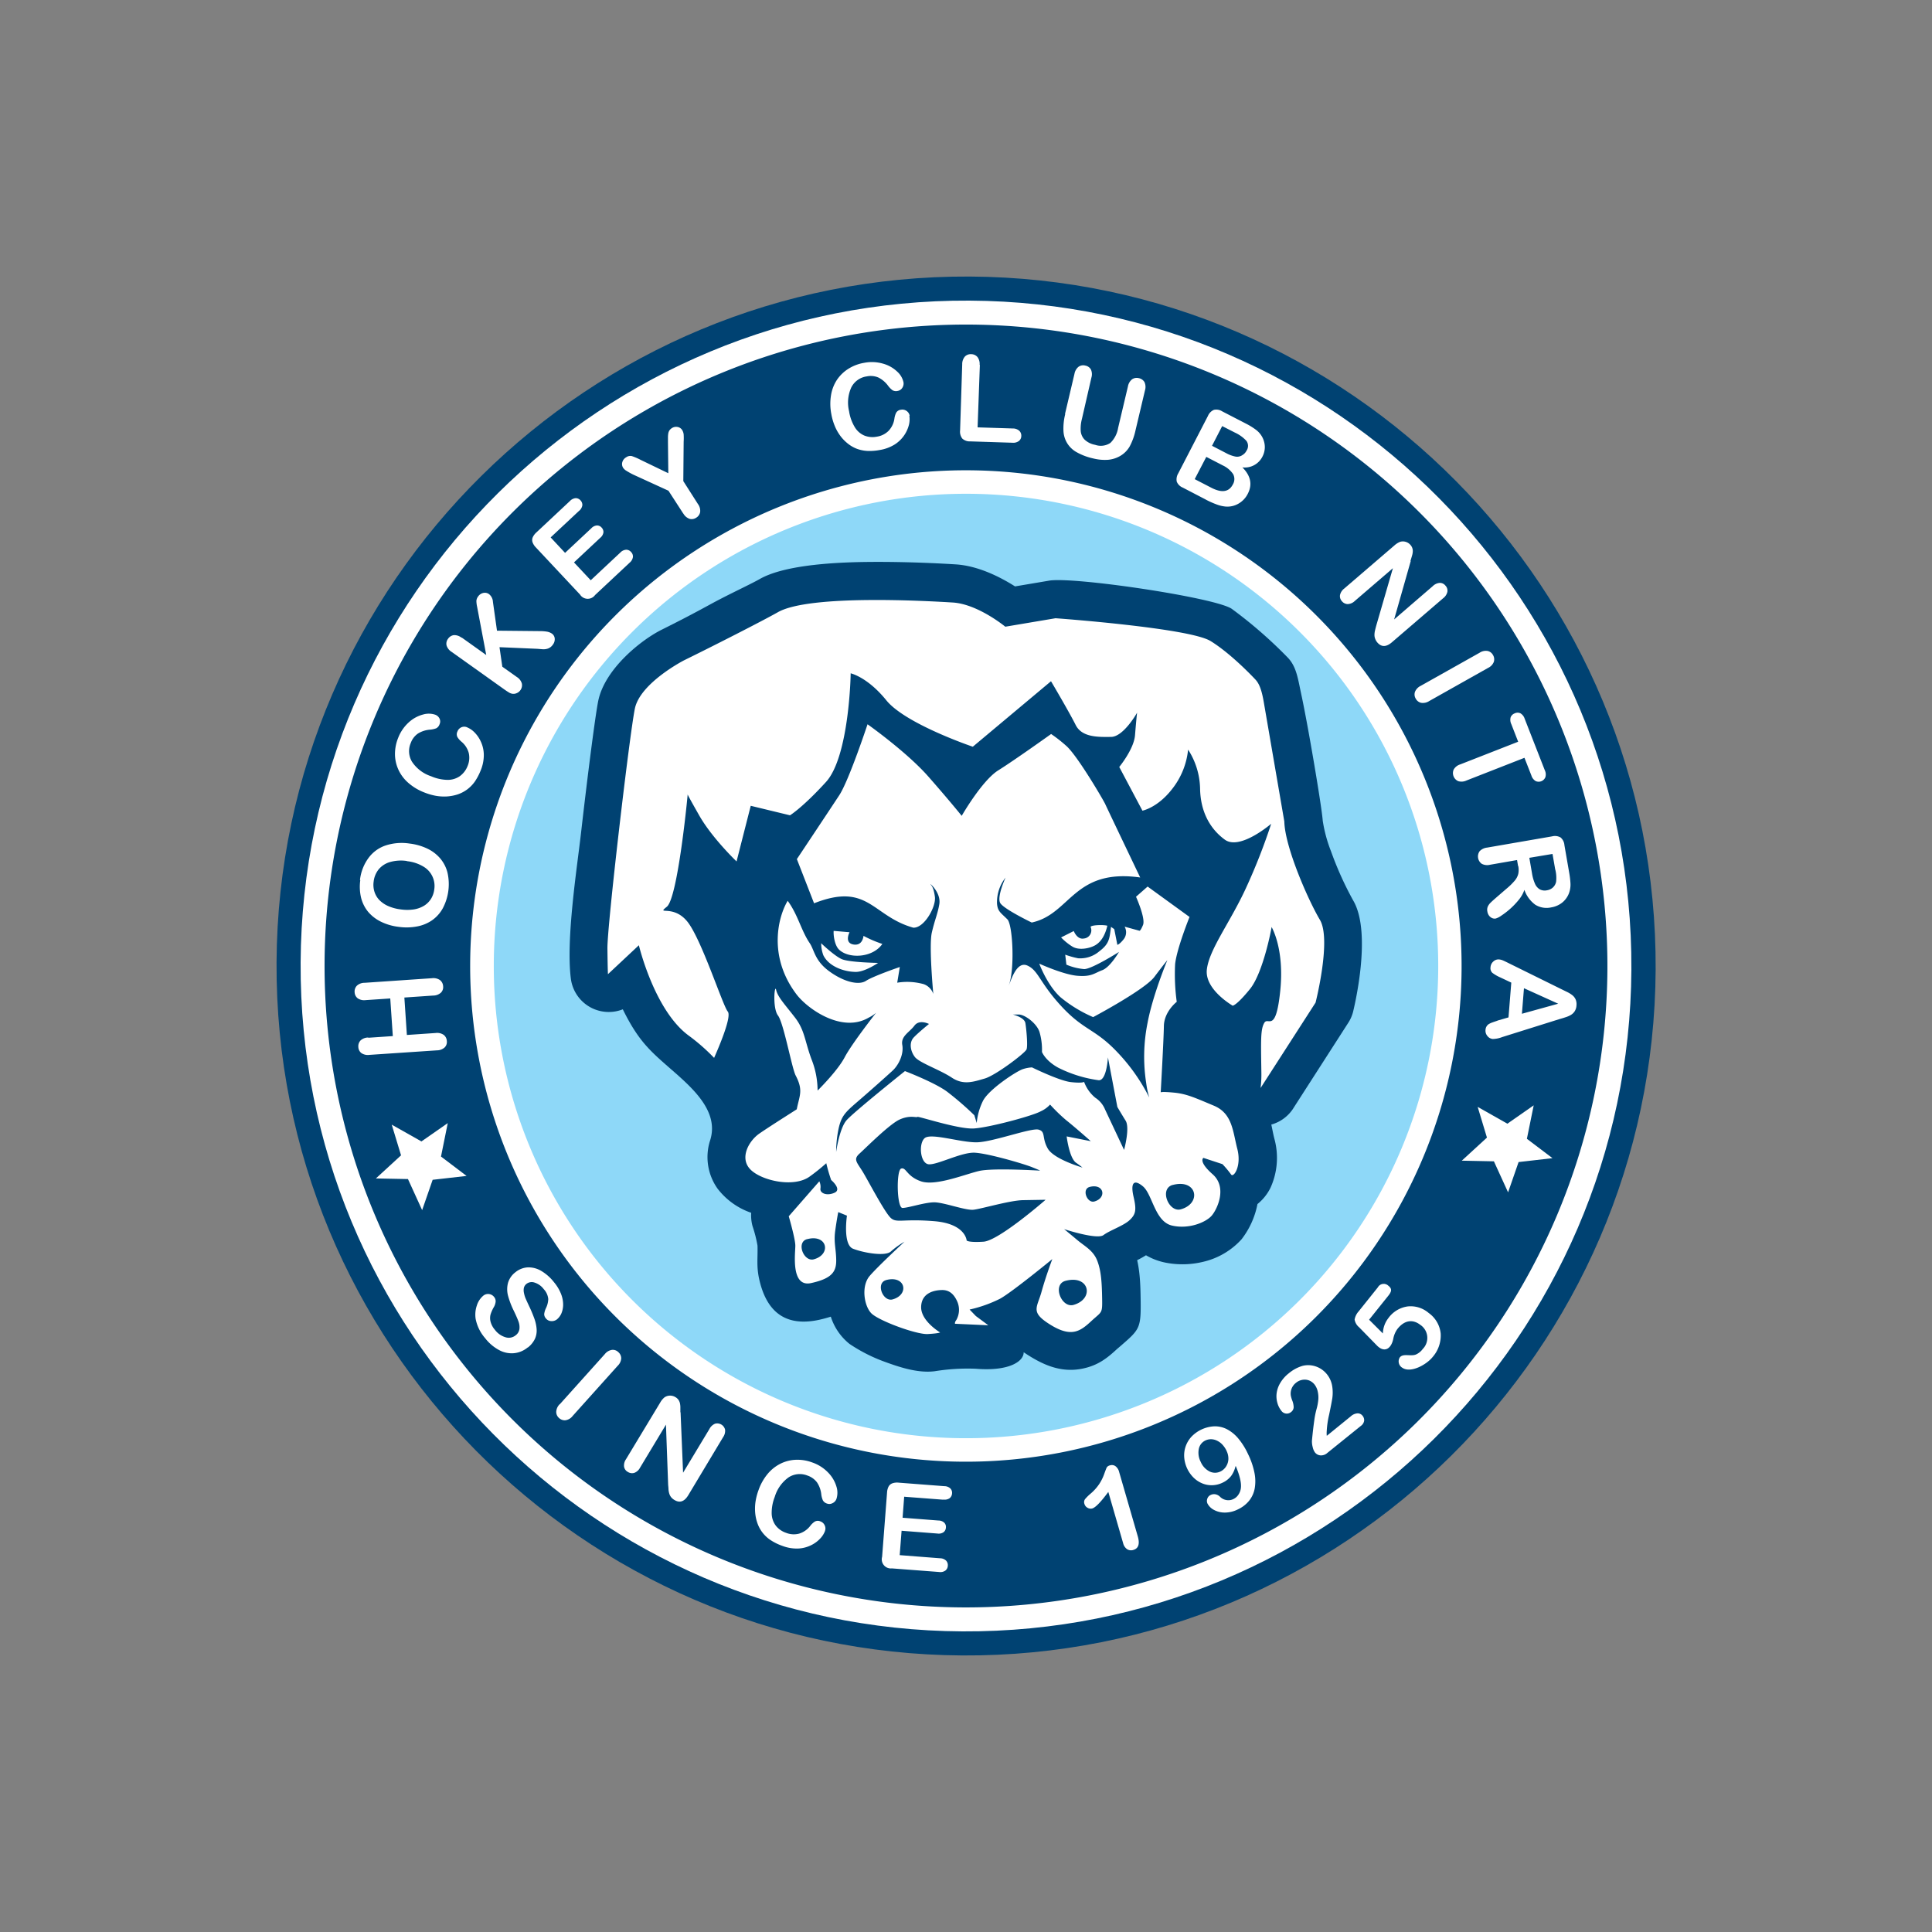 <?xml version="1.0" encoding="UTF-8"?>
<svg xmlns="http://www.w3.org/2000/svg" xmlns:xlink="http://www.w3.org/1999/xlink" id="Layer_1" data-name="Layer 1" viewBox="0 0 500 500">
  <rect x="0" y="0" width="500" height="500" fill="#808080" stroke="none"/>
  <defs>
    <style>.cls-1{fill:none;}.cls-2{clip-path:url(#clip-path);}.cls-3{fill:#004272;}.cls-3,.cls-4,.cls-6{fill-rule:evenodd;}.cls-4,.cls-5{fill:#fff;}.cls-6{fill:#8ed8f8;}</style>
    <clipPath id="clip-path">
      <rect class="cls-1" x="-47.64" y="-47.64" width="595.28" height="595.28"></rect>
    </clipPath>
  </defs>
  <title>logo</title>
  <g class="cls-2">
    <g class="cls-2">
      <path class="cls-3" d="M251,71.57c98.44.53,178,80.94,177.48,179.38S347.49,429,249.05,428.43s-178-80.94-177.48-179.38S152.51,71.05,251,71.57"></path>
      <path class="cls-4" d="M250.92,77.8c95.05.5,171.79,78.06,171.28,173.12S344.14,422.71,249.08,422.2,77.29,344.14,77.8,249.08,155.86,77.29,250.92,77.8"></path>
      <path class="cls-3" d="M250.88,84A166,166,0,1,1,84,249.12,166,166,0,0,1,250.88,84"></path>
      <path class="cls-4" d="M250.68,121.71a128.29,128.29,0,1,1-129,127.61,128.3,128.3,0,0,1,129-127.61"></path>
      <path class="cls-5" d="M394.4,255.75l-.53,6.61,9.39-2.6Zm-6.86,8.38,2.86-.83.72-9L388.37,253a10.31,10.31,0,0,1-2.16-1.24,1.67,1.67,0,0,1-.46-1.48,2.13,2.13,0,0,1,.73-1.45,1.92,1.92,0,0,1,1.46-.53,3.3,3.3,0,0,1,.93.22c.31.13.74.33,1.3.61L404.09,256l1.43.7a7.47,7.47,0,0,1,1.39.85,2.94,2.94,0,0,1,.85,1.08,3.12,3.12,0,0,1,.23,1.57,3.08,3.08,0,0,1-.48,1.54,3,3,0,0,1-1,.94,6.08,6.08,0,0,1-1.25.55c-.44.15-1,.33-1.76.54l-14.75,4.63a7.11,7.11,0,0,1-2.43.49,2,2,0,0,1-1.36-.75,2.12,2.12,0,0,1-.51-1.6,2,2,0,0,1,.26-.89,1.89,1.89,0,0,1,.56-.6,5.05,5.05,0,0,1,1-.46c.46-.17.88-.3,1.23-.42m15-39.08-.71-4.09-6,1,.69,4a11.09,11.09,0,0,0,.74,2.64,3.18,3.18,0,0,0,1.23,1.5,2.75,2.75,0,0,0,1.93.26,2.9,2.9,0,0,0,1.53-.74,2.78,2.78,0,0,0,.81-1.46,8.92,8.92,0,0,0-.2-3.12m-9.64-.94-.27-1.56-7,1.22a3,3,0,0,1-2.15-.26,2.34,2.34,0,0,1-.53-3.25,3.11,3.11,0,0,1,1.92-.93l16.83-2.91a2.94,2.94,0,0,1,2.19.28,2.89,2.89,0,0,1,1,2l1.25,7.21a23,23,0,0,1,.31,2.57,6.46,6.46,0,0,1-.18,2,5.56,5.56,0,0,1-.93,2,5.48,5.48,0,0,1-1.66,1.52,6.18,6.18,0,0,1-2.2.8,5.53,5.53,0,0,1-4.15-.7,8.07,8.07,0,0,1-2.8-3.83,8.26,8.26,0,0,1-1.46,2.58,19.57,19.57,0,0,1-2.27,2.37,21,21,0,0,1-2.27,1.74,4.92,4.92,0,0,1-1.44.73,1.64,1.64,0,0,1-.91-.12,2.05,2.05,0,0,1-.8-.64,2.39,2.39,0,0,1-.43-1.07,2.11,2.11,0,0,1,.13-1.31,3.33,3.33,0,0,1,.74-1c.31-.31.78-.73,1.4-1.27l2.65-2.29a17.16,17.16,0,0,0,2.18-2.13,4.34,4.34,0,0,0,.9-1.74,5.21,5.21,0,0,0,0-2m3.39-23.46-1.79-4.57-15,5.87a3,3,0,0,1-2.15.17,2.29,2.29,0,0,1-1.17-3,2.93,2.93,0,0,1,1.69-1.33l15-5.87-1.78-4.57a2.55,2.55,0,0,1-.16-1.78,1.81,1.81,0,0,1,1.06-1,1.7,1.7,0,0,1,1.48,0,2.52,2.52,0,0,1,1.08,1.39l5.21,13.33a2.46,2.46,0,0,1,.15,1.81,1.87,1.87,0,0,1-2.51,1,2.52,2.52,0,0,1-1.1-1.42m-28.66-23.22,15.25-8.57a2.9,2.9,0,0,1,2.08-.46,2.08,2.08,0,0,1,1.39,1.06,2.16,2.16,0,0,1,.21,1.76,2.89,2.89,0,0,1-1.48,1.56l-15.24,8.58a3,3,0,0,1-2.1.46,2.13,2.13,0,0,1-1.4-1.1,2.07,2.07,0,0,1-.19-1.73,3,3,0,0,1,1.48-1.56m-2.58-32.28-4.29,15.09,10-8.62a2.9,2.9,0,0,1,1.82-.84,1.83,1.83,0,0,1,1.46.71,1.88,1.88,0,0,1,.51,1.57,2.89,2.89,0,0,1-1.1,1.69l-13.24,11.38c-1.47,1.28-2.74,1.3-3.79.08a3.2,3.2,0,0,1-.58-1,2.71,2.71,0,0,1-.17-1,5,5,0,0,1,.16-1.18c.09-.4.2-.81.31-1.22l4.3-14.83-9.86,8.48a2.8,2.8,0,0,1-1.84.81,2,2,0,0,1-1.48-.73,1.93,1.93,0,0,1-.51-1.59,2.86,2.86,0,0,1,1.08-1.69l13-11.17a5.09,5.09,0,0,1,1.46-.93,2.46,2.46,0,0,1,1.47,0A2.56,2.56,0,0,1,365,141a2.35,2.35,0,0,1,.62,1.84,4.53,4.53,0,0,1-.22,1.07c-.11.4-.24.82-.37,1.26M316.3,110.27l-2.63,5.1,3.66,1.9a8.34,8.34,0,0,0,2.46.9,2.44,2.44,0,0,0,1.8-.43,2.68,2.68,0,0,0,1-1.09,2.21,2.21,0,0,0,0-2.53,9.23,9.23,0,0,0-3-2.17Zm.05,10.12-4.16-2.15-3,5.76,4.29,2.22c2.71,1.4,4.56,1.12,5.57-.83a2.69,2.69,0,0,0,.07-2.71,6.65,6.65,0,0,0-2.79-2.29m-4.23,8.92-6-3.12a2.81,2.81,0,0,1-1.56-1.55,3,3,0,0,1,.4-2.15l7.67-14.84a2.93,2.93,0,0,1,1.55-1.58,2.85,2.85,0,0,1,2.15.39l6.39,3.3A17.57,17.57,0,0,1,325,111.2a5.84,5.84,0,0,1,1.51,1.64,5.53,5.53,0,0,1,.69,1.7,5.13,5.13,0,0,1,.09,1.83,5.27,5.27,0,0,1-.56,1.78,5.13,5.13,0,0,1-5.2,2.81c2.16,2.16,2.63,4.44,1.4,6.82a6.08,6.08,0,0,1-2.39,2.55,5.72,5.72,0,0,1-3.3.77,8.7,8.7,0,0,1-2.35-.54,23.64,23.64,0,0,1-2.81-1.25m-36.46-22.16,2.45-10.4a3,3,0,0,1,1.07-1.84,2.08,2.08,0,0,1,1.73-.3,2.11,2.11,0,0,1,1.45,1,3,3,0,0,1,.13,2.13L280,108.42a9.78,9.78,0,0,0-.31,3.12,3.61,3.61,0,0,0,1,2.23,5.38,5.38,0,0,0,2.73,1.35,4.44,4.44,0,0,0,3.95-.5,6.94,6.94,0,0,0,2-3.89L291.91,100A3,3,0,0,1,293,98.15a2.13,2.13,0,0,1,1.74-.28,2.19,2.19,0,0,1,1.44,1,3,3,0,0,1,.14,2.15l-2.46,10.39a16,16,0,0,1-1.49,4.11,6.67,6.67,0,0,1-2.57,2.54,7.51,7.51,0,0,1-3.12.94,12.21,12.21,0,0,1-3.77-.36,15.41,15.41,0,0,1-4.16-1.55,6.59,6.59,0,0,1-3.53-5.64,15.12,15.12,0,0,1,.47-4.33m-22.1-12.71L253,110.6l9.12.29a2.47,2.47,0,0,1,1.65.58,1.72,1.72,0,0,1,.54,1.36,1.66,1.66,0,0,1-.62,1.3,2.45,2.45,0,0,1-1.69.45l-10.86-.35a2.87,2.87,0,0,1-2.09-.72,2.91,2.91,0,0,1-.58-2.12l.55-17.1a3,3,0,0,1,.68-2,2.09,2.09,0,0,1,1.64-.63,2.13,2.13,0,0,1,1.62.73,2.93,2.93,0,0,1,.56,2.07M235.34,107.6a6,6,0,0,1-.11,2.35,8.51,8.51,0,0,1-3.68,5.08,10.5,10.5,0,0,1-3.87,1.43,13.94,13.94,0,0,1-3.2.24,9.16,9.16,0,0,1-2.76-.57,8.74,8.74,0,0,1-2.45-1.45,10.48,10.48,0,0,1-1.88-2,11.7,11.7,0,0,1-1.4-2.56,14.54,14.54,0,0,1-.85-3,13.76,13.76,0,0,1-.07-4.86,10.19,10.19,0,0,1,1.56-4,10,10,0,0,1,3-2.86,11.15,11.15,0,0,1,4-1.5,10.35,10.35,0,0,1,4.92.22,8.64,8.64,0,0,1,3.64,2.05,5.22,5.22,0,0,1,1.63,2.75,2,2,0,0,1-.3,1.44,1.74,1.74,0,0,1-1.2.81,1.8,1.8,0,0,1-1.34-.18,5.51,5.51,0,0,1-1.19-1.22,7,7,0,0,0-2.47-2.07,5,5,0,0,0-3-.29,5.3,5.3,0,0,0-4,2.84,9.51,9.51,0,0,0-.58,6.18,11.21,11.21,0,0,0,1.48,4.12,5.32,5.32,0,0,0,2.47,2.17,5.68,5.68,0,0,0,3.22.29,5.41,5.41,0,0,0,3.06-1.52,5.76,5.76,0,0,0,1.5-3.13,5,5,0,0,1,.45-1.54,1.61,1.61,0,0,1,1.25-.78,1.87,1.87,0,0,1,1.45.31,1.9,1.9,0,0,1,.81,1.27m-58.59,25.31L173,127l-9.09-4.16a18.64,18.64,0,0,1-1.8-1,2.61,2.61,0,0,1-.85-.78,1.8,1.8,0,0,1-.21-1.44,2.1,2.1,0,0,1,1-1.27,1.85,1.85,0,0,1,1.46-.32,16,16,0,0,1,2.32,1l7.13,3.44-.09-7.93c0-.49,0-.89,0-1.23a6.32,6.32,0,0,1,.06-1,2.3,2.3,0,0,1,.27-.85,2.22,2.22,0,0,1,.67-.66,2,2,0,0,1,1.49-.3,1.77,1.77,0,0,1,1.17.77,2.77,2.77,0,0,1,.4,1.15,15.22,15.22,0,0,1,0,1.91l-.09,10.18,3.79,5.94a2.94,2.94,0,0,1,.57,2.07,2.13,2.13,0,0,1-1,1.45,2.09,2.09,0,0,1-1.73.31,3,3,0,0,1-1.64-1.41m-26.92-.71-7.4,6.92,3.73,4,6.81-6.38a2.18,2.18,0,0,1,1.44-.71,1.55,1.55,0,0,1,1.2.54,1.65,1.65,0,0,1,.48,1.23,2.22,2.22,0,0,1-.81,1.41l-6.81,6.38,4.33,4.62,7.65-7.16a2.29,2.29,0,0,1,1.5-.74,1.66,1.66,0,0,1,1.29.59,1.63,1.63,0,0,1,.48,1.3,2.33,2.33,0,0,1-.84,1.45L154,154a2.35,2.35,0,0,1-3.89-.13l-11.42-12.19a3.74,3.74,0,0,1-.87-1.35,1.79,1.79,0,0,1,.05-1.27,3.82,3.82,0,0,1,.95-1.27l8.67-8.12a2.35,2.35,0,0,1,1.49-.75,1.67,1.67,0,0,1,1.24.56,1.69,1.69,0,0,1,.49,1.29,2.36,2.36,0,0,1-.84,1.44M119.5,165l6.34,4.52L123.47,157a7.83,7.83,0,0,1-.18-1.45,2.09,2.09,0,0,1,.43-1.16,2.2,2.2,0,0,1,1.38-.94,1.8,1.8,0,0,1,1.47.32,2.71,2.71,0,0,1,1,2l1.05,7.45,11,.11a11.49,11.49,0,0,1,1.93.14,3.29,3.29,0,0,1,1.3.52,1.73,1.73,0,0,1,.71,1.23,2.25,2.25,0,0,1-.47,1.6,2.65,2.65,0,0,1-1.22,1,3.45,3.45,0,0,1-1.45.2l-1.4-.11-9.75-.42.73,5.05,3.74,2.66a2.92,2.92,0,0,1,1.32,1.72,2.16,2.16,0,0,1-.4,1.72,2.1,2.1,0,0,1-.89.72,2,2,0,0,1-1.14.19,2.38,2.38,0,0,1-.95-.36c-.32-.19-.78-.49-1.35-.9l-13.44-9.58a3,3,0,0,1-1.32-1.67,2.06,2.06,0,0,1,.39-1.73,2.16,2.16,0,0,1,1.5-.94,3,3,0,0,1,2,.68m1.46,23.2a5.73,5.73,0,0,1,1.93,1.34,8.2,8.2,0,0,1,1.63,2.43,8.34,8.34,0,0,1,.73,3.37,10.4,10.4,0,0,1-.83,4.05,14.82,14.82,0,0,1-1.5,2.84,9.16,9.16,0,0,1-1.94,2,9,9,0,0,1-2.52,1.32,11.68,11.68,0,0,1-2.73.52,12.56,12.56,0,0,1-2.92-.17,15.67,15.67,0,0,1-3-.88,13.82,13.82,0,0,1-4.16-2.52,10.12,10.12,0,0,1-2.53-3.42,9.78,9.78,0,0,1-.86-4,11.09,11.09,0,0,1,.82-4.16,10.54,10.54,0,0,1,2.79-4.06,8.77,8.77,0,0,1,3.68-2,5.24,5.24,0,0,1,3.19.08,2,2,0,0,1,1.06,1,1.69,1.69,0,0,1,0,1.44,1.83,1.83,0,0,1-.86,1.05,5.94,5.94,0,0,1-1.67.36,6.87,6.87,0,0,0-3.06,1,5,5,0,0,0-1.85,2.41,5.31,5.31,0,0,0,.3,4.88,9.49,9.49,0,0,0,4.94,3.76,11.07,11.07,0,0,0,4.27.94,5.47,5.47,0,0,0,3.16-.95,5.84,5.84,0,0,0,2-2.58,5.5,5.5,0,0,0,.33-3.4,5.73,5.73,0,0,0-1.87-2.93,5,5,0,0,1-1.06-1.2,1.61,1.61,0,0,1,0-1.47,1.89,1.89,0,0,1,1-1.07,1.85,1.85,0,0,1,1.51,0m-15.57,34.6a10.4,10.4,0,0,0-4.3.24,6,6,0,0,0-3,1.88,6.18,6.18,0,0,0-1.33,3.21,5.92,5.92,0,0,0,.18,2.53,5.47,5.47,0,0,0,1.21,2.15,7.35,7.35,0,0,0,2.29,1.61,11.39,11.39,0,0,0,3.3.9,11.72,11.72,0,0,0,3.46,0,7.29,7.29,0,0,0,2.69-1,5.63,5.63,0,0,0,1.75-1.79,6,6,0,0,0,.81-2.39,5.8,5.8,0,0,0-2.8-5.89,10.33,10.33,0,0,0-4.29-1.41m-12.14,4.88A11.8,11.8,0,0,1,95.4,222a9.07,9.07,0,0,1,4.42-3.2,13.43,13.43,0,0,1,6.18-.49,14.76,14.76,0,0,1,4.55,1.29,10.09,10.09,0,0,1,3.36,2.54,9.19,9.19,0,0,1,1.9,3.7,13.39,13.39,0,0,1-1.22,9.23,9.23,9.23,0,0,1-2.79,3.11,10,10,0,0,1-3.91,1.59,14.43,14.43,0,0,1-4.7.1,14.15,14.15,0,0,1-4.57-1.32A10.27,10.27,0,0,1,95.29,236a9.31,9.31,0,0,1-1.84-3.66,12.23,12.23,0,0,1-.2-4.6m2.06,40.83,6.35-.43L101,258.4l-6.35.43a3,3,0,0,1-2.08-.47,2.09,2.09,0,0,1-.79-1.56,2.15,2.15,0,0,1,.56-1.68,2.87,2.87,0,0,1,2-.77l17.45-1.19a3,3,0,0,1,2.1.5,2.17,2.17,0,0,1,.79,1.58,2,2,0,0,1-.58,1.67,3,3,0,0,1-2,.74l-7.45.51.65,9.69,7.45-.51a3,3,0,0,1,2.1.5,2.15,2.15,0,0,1,.79,1.58,2,2,0,0,1-.58,1.67,3,3,0,0,1-2,.74L95.61,273a3,3,0,0,1-2.08-.46,2.07,2.07,0,0,1-.79-1.58,2.16,2.16,0,0,1,.56-1.68,2.93,2.93,0,0,1,2-.77"></path>
      <polygon class="cls-4" points="109.07 295.4 115.88 290.66 114.13 299.31 120.75 304.33 111.97 305.33 109.25 313.18 105.58 305.14 97.28 304.98 103.79 299 101.38 291.06 109.07 295.4"></polygon>
      <polygon class="cls-4" points="390.11 290.81 396.92 286.06 395.16 294.72 401.78 299.73 393.01 300.74 390.29 308.58 386.62 300.55 378.31 300.38 384.82 294.41 382.42 286.46 390.11 290.81"></polygon>
      <path class="cls-6" d="M250.65,127.79A122.21,122.21,0,1,0,372.21,250.65,122.22,122.22,0,0,0,250.65,127.79"></path>
      <path class="cls-5" d="M343.46,371.52l6.15-5a2.89,2.89,0,0,1,1.71-.75,1.59,1.59,0,0,1,1.31.63,1.79,1.79,0,0,1,.41,1.29,2,2,0,0,1-.85,1.33l-8.68,7a2.4,2.4,0,0,1-1.77.63,2,2,0,0,1-1.42-.75,3.6,3.6,0,0,1-.59-1.38,5.53,5.53,0,0,1-.2-1.66c.18-1.93.37-3.62.58-5.08a22.42,22.42,0,0,1,.58-3,13.51,13.51,0,0,0,.5-2.68A7.07,7.07,0,0,0,341,360a4.48,4.48,0,0,0-.81-1.7,3.39,3.39,0,0,0-1.45-1.06,3.28,3.28,0,0,0-1.73-.13,3.47,3.47,0,0,0-1.61.76,3.53,3.53,0,0,0-1.34,3.31,7.87,7.87,0,0,0,.38,1.29,5,5,0,0,1,.36,1.71,1.6,1.6,0,0,1-.67,1.25,1.72,1.72,0,0,1-1.3.4,1.75,1.75,0,0,1-1.24-.75,5.57,5.57,0,0,1-1-2,6.2,6.2,0,0,1-.2-2.48,6.88,6.88,0,0,1,.91-2.64,9,9,0,0,1,2.25-2.56,9.86,9.86,0,0,1,3.53-1.91,5.9,5.9,0,0,1,2.29-.13,6.28,6.28,0,0,1,4,2.25,6.55,6.55,0,0,1,1.42,3.25,10.57,10.57,0,0,1,0,3.07q-.21,1.28-.81,4.17a23.73,23.73,0,0,0-.62,4.21,7.64,7.64,0,0,0,0,1.24m-25.93,3.9a6.54,6.54,0,0,0-1.08-1.59,4.46,4.46,0,0,0-1.36-1,3.68,3.68,0,0,0-1.52-.39,3.4,3.4,0,0,0-1.55.34,3.08,3.08,0,0,0-1.67,2.17,5.11,5.11,0,0,0,.51,3.38,4.9,4.9,0,0,0,2.29,2.46,3.17,3.17,0,0,0,2.8,0,3.54,3.54,0,0,0,1.4-1.21,3.82,3.82,0,0,0,.65-1.9,4.52,4.52,0,0,0-.47-2.23m2.31,4A6.77,6.77,0,0,1,318.6,382a6,6,0,0,1-2.21,1.72,6.42,6.42,0,0,1-2.64.65,6.25,6.25,0,0,1-2.6-.47,7,7,0,0,1-2.25-1.49,8.28,8.28,0,0,1-2.42-5.2,7.08,7.08,0,0,1,.36-2.87,7.22,7.22,0,0,1,1.48-2.49,8.75,8.75,0,0,1,6-2.72,6.82,6.82,0,0,1,3.21.75,9.74,9.74,0,0,1,2.93,2.39,18.08,18.08,0,0,1,2.51,4,19.69,19.69,0,0,1,1.68,4.88,10.93,10.93,0,0,1,.06,4.1,7.17,7.17,0,0,1-1.48,3.19,8.25,8.25,0,0,1-2.91,2.21,7.47,7.47,0,0,1-3.41.8,5.83,5.83,0,0,1-2.8-.72,3.92,3.92,0,0,1-1.61-1.6,1.63,1.63,0,0,1-.06-1.23,1.57,1.57,0,0,1,.87-1,2,2,0,0,1,1.23-.18,2.3,2.3,0,0,1,1.21.65,3,3,0,0,0,1.63.84,2.91,2.91,0,0,0,1.81-.25,3.16,3.16,0,0,0,1.28-1.1,3.82,3.82,0,0,0,.66-1.69q.28-1.94-1.3-5.73m-29.17,19.91-3.83-13.24q-2.88,3.9-4.15,4.28a1.59,1.59,0,0,1-1.23-.18,1.64,1.64,0,0,1-.8-1,1.33,1.33,0,0,1,.15-1.22,11.55,11.55,0,0,1,1.38-1.38,12.2,12.2,0,0,0,2.31-2.56,12,12,0,0,0,1.28-2.59c.33-.92.55-1.48.66-1.7a1.34,1.34,0,0,1,.86-.53,1.57,1.57,0,0,1,1.41.23,2.68,2.68,0,0,1,.94,1.51l4.82,16.65q.84,2.93-1.15,3.5a1.89,1.89,0,0,1-1.6-.18,2.61,2.61,0,0,1-1.05-1.6M244.1,388.12,234,387.35l-.41,5.44,9.3.72a2.17,2.17,0,0,1,1.5.58,1.53,1.53,0,0,1,.41,1.24,1.62,1.62,0,0,1-.59,1.19,2.2,2.2,0,0,1-1.58.36l-9.3-.72-.49,6.31,10.45.81a2.29,2.29,0,0,1,1.56.61,1.69,1.69,0,0,1,.44,1.34,1.64,1.64,0,0,1-.64,1.24,2.25,2.25,0,0,1-1.63.36l-12.19-.93a2.36,2.36,0,0,1-2.54-3l1.28-16.65a3.77,3.77,0,0,1,.41-1.56,1.82,1.82,0,0,1,1-.82,3.67,3.67,0,0,1,1.58-.16l11.84.91a2.25,2.25,0,0,1,1.56.6,1.61,1.61,0,0,1,.43,1.28,1.68,1.68,0,0,1-.62,1.23,2.28,2.28,0,0,1-1.63.35m-30.62,8.12a5.8,5.8,0,0,1-1.28,2,8,8,0,0,1-2.37,1.72,8.4,8.4,0,0,1-3.35.84,10.43,10.43,0,0,1-4.07-.7,13.63,13.63,0,0,1-2.89-1.4,8.63,8.63,0,0,1-3.5-4.35,10.84,10.84,0,0,1-.61-2.7,12.46,12.46,0,0,1,.07-2.92,15.24,15.24,0,0,1,.77-3,13.68,13.68,0,0,1,2.38-4.25,10.39,10.39,0,0,1,3.34-2.65,9.78,9.78,0,0,1,4-1,10.92,10.92,0,0,1,4.19.69,10.34,10.34,0,0,1,4.15,2.65,8.66,8.66,0,0,1,2.12,3.6,5.18,5.18,0,0,1,0,3.19,1.94,1.94,0,0,1-1,1.09,1.73,1.73,0,0,1-1.44.11,1.81,1.81,0,0,1-1.07-.83,5.37,5.37,0,0,1-.42-1.65,6.92,6.92,0,0,0-1.1-3,5.16,5.16,0,0,0-2.48-1.77,5.33,5.33,0,0,0-4.87.47,9.57,9.57,0,0,0-3.59,5.06,11.24,11.24,0,0,0-.79,4.31,5.46,5.46,0,0,0,1.06,3.12,5.7,5.7,0,0,0,2.65,1.86,5.43,5.43,0,0,0,3.4.21,5.77,5.77,0,0,0,2.87-2,4.71,4.71,0,0,1,1.16-1.1,1.59,1.59,0,0,1,1.47-.06,1.87,1.87,0,0,1,1.1,1,1.82,1.82,0,0,1,.07,1.5m-37.36-30.77.65,15.67,6.82-11.32a2.91,2.91,0,0,1,1.47-1.37,2.09,2.09,0,0,1,2.58,1.55,2.85,2.85,0,0,1-.52,1.95l-9,15q-1.51,2.5-3.58,1.25a3.18,3.18,0,0,1-.85-.71,2.8,2.8,0,0,1-.49-.94,5.3,5.3,0,0,1-.21-1.16c0-.42-.07-.84-.09-1.27l-.56-15.42-6.71,11.14a2.8,2.8,0,0,1-1.49,1.34,2,2,0,0,1-1.64-.23,1.9,1.9,0,0,1-1-1.35,2.79,2.79,0,0,1,.49-1.94L170.85,363a4.84,4.84,0,0,1,1.09-1.34,2.5,2.5,0,0,1,1.4-.47,2.61,2.61,0,0,1,1.45.38,2.49,2.49,0,0,1,.79.7,2.81,2.81,0,0,1,.38.85,5.4,5.4,0,0,1,.12,1.09c0,.41,0,.85,0,1.31m-31.23-2.07,11.67-13a2.93,2.93,0,0,1,1.83-1.1,2,2,0,0,1,1.65.56,2.14,2.14,0,0,1,.77,1.6,2.88,2.88,0,0,1-.9,1.94l-11.67,13a2.88,2.88,0,0,1-1.84,1.11,2.12,2.12,0,0,1-1.68-.58,2.09,2.09,0,0,1-.73-1.58,3,3,0,0,1,.9-2m-8.31-14.66a6.49,6.49,0,0,1-3.47,1.46,6.81,6.81,0,0,1-3.86-.78,11.36,11.36,0,0,1-3.68-3.13,10.7,10.7,0,0,1-2.44-5,7.28,7.28,0,0,1,.31-3.4,5.36,5.36,0,0,1,1.67-2.56,1.93,1.93,0,0,1,1.44-.44,2,2,0,0,1,1.36.76,1.7,1.7,0,0,1,.4,1.22,3.5,3.5,0,0,1-.52,1.5,9.19,9.19,0,0,0-.8,1.83,3.7,3.7,0,0,0,0,1.82,5.22,5.22,0,0,0,1.12,2.12,5.29,5.29,0,0,0,2.76,1.94,2.79,2.79,0,0,0,2.6-.49,2.43,2.43,0,0,0,1-1.65,4.29,4.29,0,0,0-.27-2c-.26-.7-.66-1.61-1.19-2.71a21.38,21.38,0,0,1-1.5-3.93,6.51,6.51,0,0,1,0-3.28,5.36,5.36,0,0,1,1.91-2.76A5.54,5.54,0,0,1,136.5,328a6.4,6.4,0,0,1,3.52.88,11.77,11.77,0,0,1,3.39,3,11,11,0,0,1,1.82,3.07,7.6,7.6,0,0,1,.51,2.77,5.92,5.92,0,0,1-.47,2.23,4.21,4.21,0,0,1-1.12,1.49,2.14,2.14,0,0,1-1.49.46,1.77,1.77,0,0,1-1.38-.7,1.62,1.62,0,0,1-.44-1.15,5.1,5.1,0,0,1,.44-1.47,5.9,5.9,0,0,0,.61-2.37,4.3,4.3,0,0,0-1.16-2.57,4.73,4.73,0,0,0-2.36-1.7,2.22,2.22,0,0,0-2.11.32,1.89,1.89,0,0,0-.67,1,3.13,3.13,0,0,0,0,1.3,8.11,8.11,0,0,0,.38,1.35c.18.41.48,1.09.91,2a34.66,34.66,0,0,1,1.38,3.26,10.21,10.21,0,0,1,.62,2.82,5.22,5.22,0,0,1-.44,2.5,6.29,6.29,0,0,1-1.84,2.25m215.09-9.45,4.9-6.13a1.73,1.73,0,0,1,2.73-.4c1,.78.82,1.49,0,2.54l-5,6.24,3.57,3.56a6.74,6.74,0,0,1,1.44-4,7.42,7.42,0,0,1,5-3,7.18,7.18,0,0,1,5.43,1.71,7.45,7.45,0,0,1,3.09,5.33,8.46,8.46,0,0,1-2.1,6.07c-1.61,2-5.72,4.26-7.87,2.74a1.91,1.91,0,0,1-.62-2.64c.86-1.14,2.84-.2,4.2-.77a4.41,4.41,0,0,0,1.75-1.43,4.06,4.06,0,0,0-.68-6.27c-1.85-1.41-4-1.29-5.89,1.11a6.28,6.28,0,0,0-1.07,2.57c-.54,2.56-2.28,3.68-4.24,1.68l-4.6-4.71a3.29,3.29,0,0,1-1.16-2,4.35,4.35,0,0,1,1.17-2.24"></path>
      <path class="cls-3" d="M336.73,179.51c1.8,8.26,5.4,29.67,5.59,32.87a36.61,36.61,0,0,0,2.17,8A86.2,86.2,0,0,0,350.18,233c5.13,8.62,0,28.78,0,28.84a9.65,9.65,0,0,1-1.31,2.95l-14,21.78a9.9,9.9,0,0,1-5.86,4.47c.28,1.22.49,2.51.81,3.71a18.68,18.68,0,0,1-1,12.61,12.52,12.52,0,0,1-3.39,4.25,21.49,21.49,0,0,1-4.12,9.12,19.29,19.29,0,0,1-9.83,5.8,22.74,22.74,0,0,1-9.74.26,16.33,16.33,0,0,1-5.16-1.93,26,26,0,0,1-2.28,1.27,31.3,31.3,0,0,1,.55,3.31c.24,2.07.31,4.28.34,6.37.13,7.91-.11,8.12-5.07,12.43-.25.22-.56.48-1,.85-2.57,2.39-5,4.34-9.13,5.14-5.77,1.12-10.53-1.23-15.07-4.27.08,2.2-3.47,5-12.37,4.27a53.36,53.36,0,0,0-10.63.64c-4.24.54-8.88-.95-12.81-2.39a41.61,41.61,0,0,1-9.26-4.68,14.77,14.77,0,0,1-4.84-7.05c-.9.29-1.86.55-2.9.79-9.86,2.18-14-3.23-15.63-10.48-.75-3.38-.34-5.52-.44-8.69a33.26,33.26,0,0,0-1.27-5,10.34,10.34,0,0,1-.36-3.5,18.54,18.54,0,0,1-8.72-6.27A14.1,14.1,0,0,1,183.82,295c2.13-6.94-3.79-12.64-8.69-17-6.48-5.7-9.59-7.95-13.95-16.79a9.89,9.89,0,0,1-13.46-8.07c-1.26-10.23,1.63-28.65,2.64-37.49,1.69-14.8,3.69-30.46,4.46-34.25,1.7-8.27,11.07-15.77,16.44-18.44,8.61-4.29,11.77-6.17,14.9-7.8,4.32-2.24,8.36-4.11,10.5-5.33,5.82-3.29,17.17-4.29,28-4.4,10.2-.1,19.44.43,22.67.63,5.89.36,11.69,3.37,15.36,5.7l8.65-1.46c5.86-1.2,43.08,4.3,47.43,7.26A115.81,115.81,0,0,1,333.09,170c2.41,2.37,2.77,5.46,3.64,9.5"></path>
      <path class="cls-4" d="M237.45,289.05c.32-.19,10.59,3.23,14.55,3s15.26-3.27,17.33-4.44a7.39,7.39,0,0,0,2.43-1.75,43.55,43.55,0,0,0,4.22,4.09c2.12,1.67,6.32,5.39,6.32,5.39l-6.25-1.24s.66,5.48,2.38,6.78a21.41,21.41,0,0,1,1.72,1.29c.05,0-7.41-2.13-9-4.95s-.46-4.34-2.36-4.87-11.85,3.21-16,3.28-11.77-2.46-13.45-1.11-1.22,6.65,1.05,6.8,8.46-3.17,11.87-3,12.52,2.82,14.8,3.73,2.09.91,2.09.91-12.1-.74-15.68.07-11.28,4-15.08,2.71-3.85-3.72-5.16-3.32-1.16,10.23.35,10.2,5.65-1.42,8.11-1.46,8.16,2.14,10.23,1.92,9.42-2.42,12.82-2.48l5.86-.1s-12.11,10.6-16.08,10.85-4.35-.31-4.35-.31-.26-4.34-8.4-5-9.64.53-11.17-.77-5.63-9.17-7.19-11.79-2.7-3.36-1-4.9,7.81-7.69,10.44-8.86,4.16-.45,4.53-.65Zm-28.56,31.63c-2.95.79-.87,6,1.76,5.22,4.57-1.28,3.45-6.6-1.78-5.2ZM282,307.18c-2.13.55-.66,4.3,1.23,3.76,3.27-.92,2.5-4.76-1.28-3.75Zm21.48-.52c-3.55,1-1,7.2,2.12,6.31,5.49-1.54,4.18-8-2.14-6.29Zm-74.12,24.62c-2.84.76-.86,5.72,1.66,5,4.4-1.23,3.32-6.33-1.7-5Zm46.39.2c-3.5.94-1.06,7.11,2.08,6.23,5.47-1.54,4.14-7.9-2.11-6.22Zm-59.35-33.4s.84-6.05,2.69-8.16,15.11-12.72,15.11-12.72,7.61,2.9,10.87,5.3a79.37,79.37,0,0,1,7.09,6.13l.61,2a16.41,16.41,0,0,1,1.6-5.68c1.5-3.05,8.94-7.89,10.44-8.29a9,9,0,0,1,2.27-.42s7.06,3.48,10.08,3.81,3.4-.06,3.4-.06a9.61,9.61,0,0,0,2.91,4.11,6.56,6.56,0,0,1,2.5,3l4.94,10.5s1.57-5.69.4-7.57-2.14-3.55-2.14-3.55l-2.44-12.83s-.31,6.07-2.4,5.91a33.08,33.08,0,0,1-10.44-3.23c-3.41-1.86-4.23-4.09-4.23-4.09A16.38,16.38,0,0,0,269,267c-.78-2.25-3.85-4.47-5.36-4.44l-1.52,0s3,.71,3.25,2.22.66,5.85.3,6.8-8,6.74-10.84,7.55-5.46,1.79-8.51-.24-8.38-3.84-9.54-5.33-1.58-3.75-.28-5.1,3.92-3.46,3.92-3.46-2.48-1.29-3.77.44-3.56,2.7-3.14,5-.86,5.12-2.53,6.66-6,5.39-9.14,8.09-4.09,3.66-4.81,6.88a29.92,29.92,0,0,0-.64,6.05m-10.14-75.73,4.43,11.38c14.06-5.53,15,3.31,25.67,6.31,2.85.14,5.95-5.45,5.6-8-.39-2.82-1-2.89-1.15-3.29.49.36,2.73,2.65,2.29,5.23s-1.13,3.87-1.93,7.31.38,15.9.38,15.9a4.1,4.1,0,0,0-2.48-2.53,16,16,0,0,0-6.86-.38l.67-4.06s-6.82,2.33-8.75,3.58-5.87.22-9.59-2.53-3.76-5.44-5-7.26c-2.19-3.23-3.05-7.36-5.68-10.92-2.34,3.85-5.32,14.27,2.36,24.31,2.95,3.79,11.75,9.94,18.57,5.94a8.74,8.74,0,0,0,1.94-1.26s-6.24,7.93-8.13,11.52-7,8.6-7,8.6a22,22,0,0,0-1.6-8.17c-1.74-4.76-1.73-7.46-4.24-10.72s-4.48-5.31-4.88-7.14-1,4.66.47,6.6,3.56,13.49,4.56,15.49c2.06,3.92,1,5.19.3,8.78.05,0-6.93,4.38-9.67,6.28s-5.19,6.29-2.38,9.24,11.36,4.9,15.46,1.84a51.11,51.11,0,0,0,4.23-3.4,42.84,42.84,0,0,0,1.26,4.34s2.85,2.4.9,3.29-3.78.18-3.68-1a3.36,3.36,0,0,0-.28-1.95l-7.91,9.05s1.67,5.73,1.7,7.56-1.29,10.91,4.08,9.73,6.55-2.93,6.5-6-.68-4.52-.25-7.59.78-4.78.78-4.78l2.25.92s-1.13,7.5,1.58,8.56,8.35,2.06,9.8.7a20.68,20.68,0,0,1,3.51-2.51s-6.75,6.23-9,8.84-1.47,7.73.4,9.66,11.71,5.56,14.64,5.39,3.18-.42,3.18-.42-5-2.95-4.91-6.61,3.41-4.32,5.36-4.36,3.15,1.09,4,3a5.36,5.36,0,0,1-.24,4.73c-.49.62-.36,1-.36,1l8.62.39-3.22-2.39-1.62-1.68a34.28,34.28,0,0,0,7.88-2.8c3.2-1.77,13.53-10.26,13.53-10.26s-1.64,4.31-2.8,8.49-3,5.23,2.35,8.53,7.66,1.7,10.47-.91,2.94-1.88,2.87-5.91-.23-7.1-1.26-9.77-3.24-3.74-5.1-5.3-3.47-2.88-3.47-2.88,8.49,2.8,10.18,1.54,5.22-2.41,6.79-3.9,1.79-2.6,1-6-.08-4.77,2.4-2.73,3.09,9.12,7.52,10.16,8.91-.88,10.35-2.62,4-7.29.19-10.65-2.39-4.24-2.39-4.24l4.93,1.62a26.18,26.18,0,0,1,2.23,2.67c.63.94,2.78-2.13,1.61-6.64s-1.25-9.15-6.06-11.16-7-3.06-10.33-3.38-3.43-.07-3.43-.07.76-13.35.82-17.14,3.33-6.29,3.33-6.29a52.41,52.41,0,0,1-.42-9.78c.45-4.07,3.73-12.18,3.73-12.18L297,229.44l-3,2.64s2.52,5.59,1.81,7.31-.95,1.48-.95,1.48l-3.81-1.05a2.93,2.93,0,0,1-.2,3.2c-1.15,1.46-1.68,1.5-1.68,1.5l-.8-4.06-.84-.59c-.41,3.06-.39,4.34-3.06,6.35A7.56,7.56,0,0,1,279,248a23.78,23.78,0,0,1-3.32-.93l.3,2.58a14.93,14.93,0,0,0,4.61,1.15c2,0,9-4.44,9-4.44s-2.26,3.95-4.32,4.72-2.79,1.76-6.46,1.45-9.85-3.14-9.85-3.14,2.05,5.6,5.53,8.72a35,35,0,0,0,8.41,5.12s13.34-7.07,15.85-10.41,3.36-4.34,3.36-4.34-3.77,9-5.12,16.23a44.25,44.25,0,0,0-.36,15.55,23.8,23.8,0,0,0,.8,3.78,48.52,48.52,0,0,0-8.52-12c-5.59-5.81-8.41-5.37-14.13-11.52s-6-9.32-8.86-10.62-4.25,3.86-4.95,5.34c1.67-3.71,1.2-15.38-.18-17.23-1.73-1.76-2.58-2.06-2.76-4.12a10.24,10.24,0,0,1,2.21-6.77s-2.35,5.06-1.35,6.63,8.12,5,8.12,5c10.1-2.17,10.75-14.08,28.07-11.66,0,0-8.66-18.11-9.05-19s-7.3-12.72-10.16-15.13a37.17,37.17,0,0,0-3.84-3s-9.44,6.76-13.67,9.4-9.47,11.78-9.47,11.78-3-3.75-8.61-10.14-15.76-13.56-15.76-13.56S219.7,202,217.2,205.81s-11,16.57-11,16.57Zm9.5,18.52,4.11.35s-1.44,2.75,1,3.17,2.61-2.23,2.61-2.23a30.62,30.62,0,0,0,4.88,2.09c-2.52,3.64-8.7,3.89-11.2,1.47-1.06-1-1.5-3.46-1.4-4.85m58.87,1.69,3.27-1.65s.85,2.26,2.58,1.94a2.12,2.12,0,0,0,1.77-3c.15-.53,3.46-.6,4.34-.31-.62,2.64-1.72,4.19-3.05,5s-4.29,1.52-6.09.34a15.08,15.08,0,0,1-2.82-2.3m52.46-60.82c-.54-3.19-1.18-4.85-2.15-5.9,0,0-6.09-6.59-11.64-10S273.17,160,273.17,160l-13,2.19s-7.09-5.86-13.6-6.26-37-2.14-45.22,2.49c-4.1,2.32-16.86,8.81-24.34,12.48,0,0-11.34,5.83-12.71,12.5s-7.17,56.17-7.1,62.09.14,6.63.14,6.63l8-7.49s4,16.89,12.92,23.4a50.14,50.14,0,0,1,6.55,5.75c1.28-2.9,4.62-10.72,3.53-12-1.33-1.61-6.82-18.8-10.48-23.3s-8.14-1.51-5.28-3.82,5.42-29.1,5.39-29.1-.31-.32,3,5.5,9.65,11.88,9.65,11.88l3.67-14.4L204.45,211s3.28-2,9.32-8.63,6.41-28.13,6.38-28.12,4.28.88,9.24,7,22.37,12,22.37,12L272,176.3s4.73,8,6.37,11.3,5.94,3.14,9.18,3.11,6.77-6.31,6.74-6.3-.26,2.27-.55,5.88-4.08,8.2-4.08,8.2l6,11.31s3.93-.73,7.73-5.66A19.61,19.61,0,0,0,307.48,194a19.29,19.29,0,0,1,3.1,10.05c.09,5.87,2.47,10.38,6.4,13.25s12-4.12,12-4.1a155.06,155.06,0,0,1-6.57,16.73c-4.09,8.86-9.5,15.8-10.08,21s6.69,9.32,6.67,9.34,1,0,4.49-4.31,5.64-16.07,5.6-16.06,3.38,5.49,2.23,16.59-3.13,6.55-4.11,8.21-.9,4.23-.77,12.72a29,29,0,0,1-.2,4.15l14.23-22.1s4.16-16.31,1.12-21.42-9.06-18.82-9.21-25.46ZM212.53,244.12s3.31,3.19,5.26,4.08,9.46,1,9.46,1-3.33,2.29-5.69,2.33c-3.13,0-7.08-1.42-8.48-4.31a9,9,0,0,1-.56-3.11Z"></path>
    </g>
  </g>
</svg>
